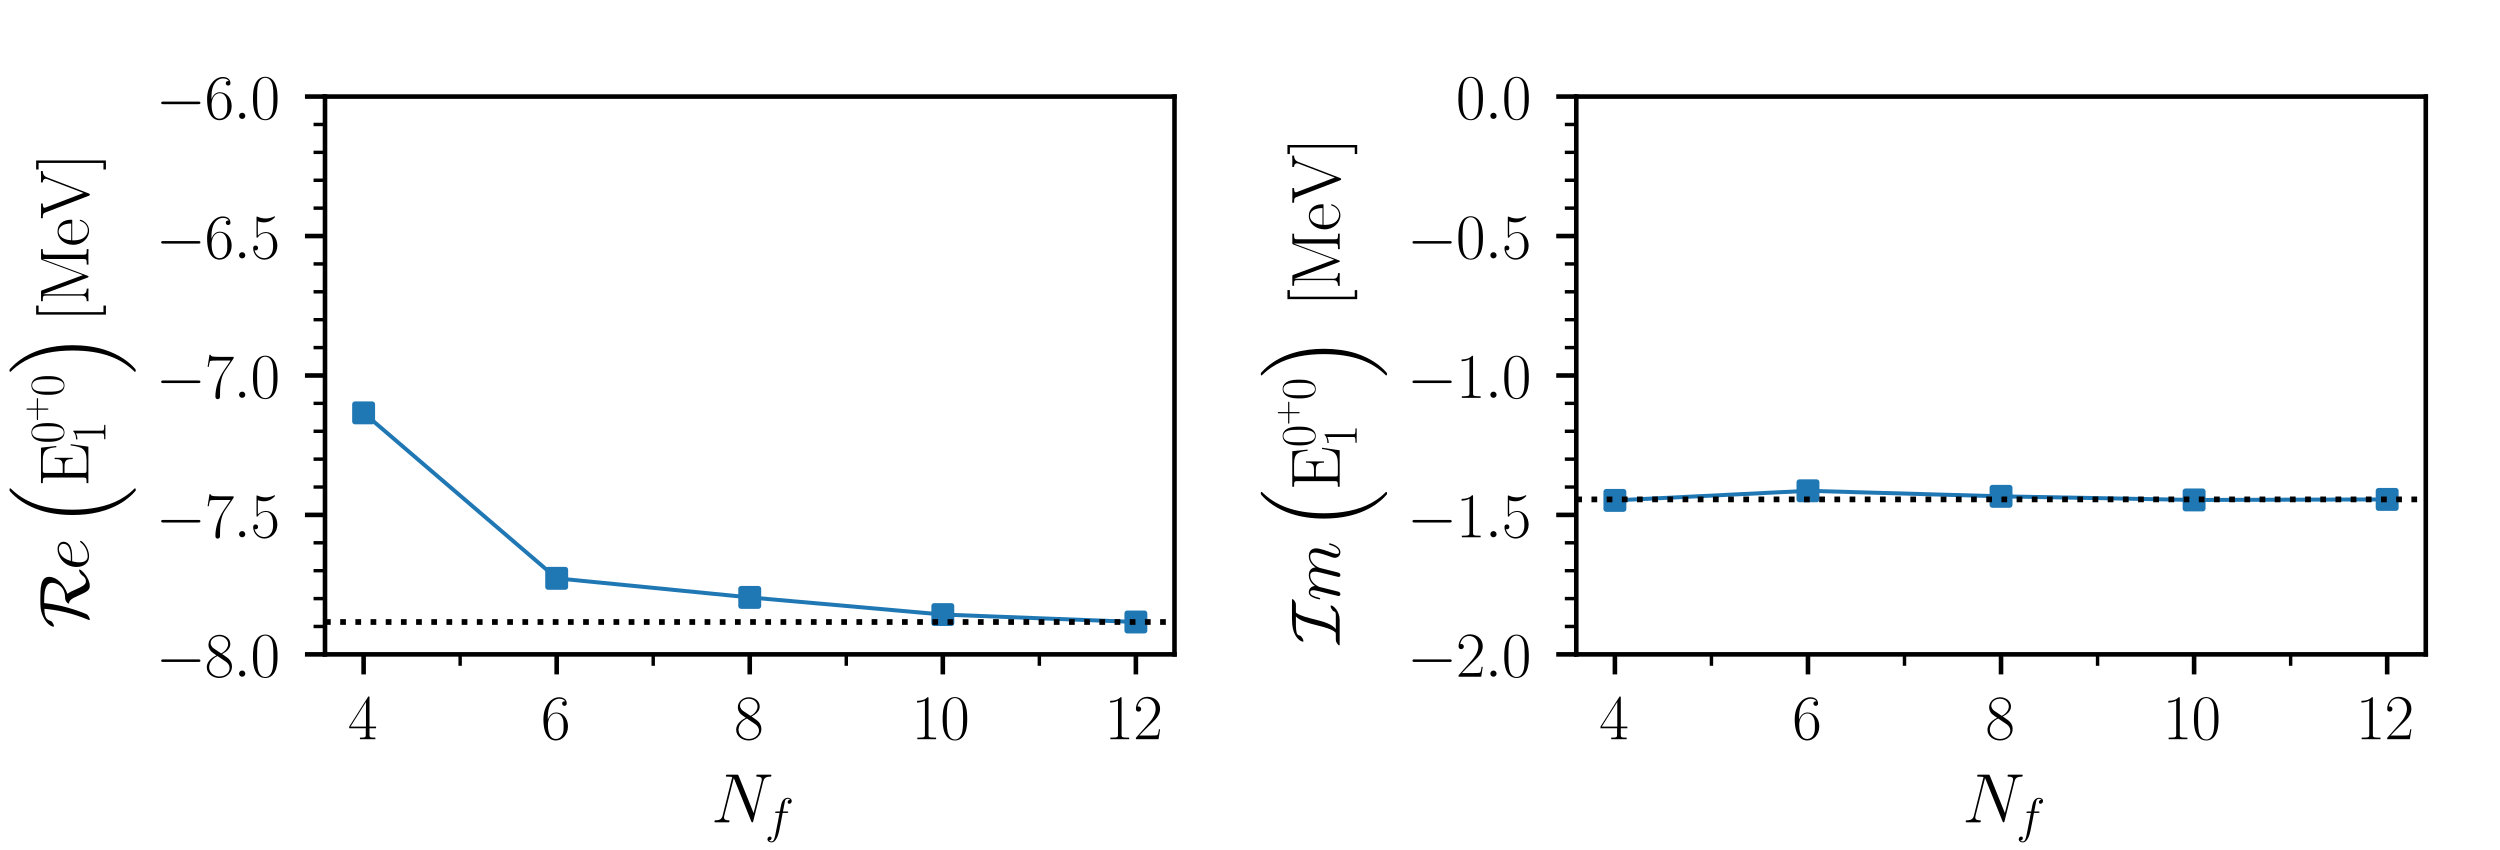 <?xml version="1.0" encoding="utf-8" standalone="no"?>
<!DOCTYPE svg PUBLIC "-//W3C//DTD SVG 1.1//EN"
  "http://www.w3.org/Graphics/SVG/1.1/DTD/svg11.dtd">
<svg xmlns:xlink="http://www.w3.org/1999/xlink" width="436.32pt" height="148.32pt" viewBox="0 0 436.32 148.32" xmlns="http://www.w3.org/2000/svg" version="1.1">
 <defs>
  <style type="text/css">*{stroke-linejoin: round; stroke-linecap: butt}</style>
 </defs>
 <g id="figure_1">
  <g id="patch_1">
   <path d="M 0 148.32 
L 436.32 148.32 
L 436.32 0 
L 0 0 
z
" style="fill: #ffffff"/>
  </g>
  <g id="axes_1">
   <g id="patch_2">
    <path d="M 56.722 114.206 
L 204.982 114.206 
L 204.982 16.857 
L 56.722 16.857 
z
" style="fill: #ffffff"/>
   </g>
   <g id="matplotlib.axis_1">
    <g id="xtick_1">
     <g id="line2d_1">
      <defs>
       <path id="m84a79df35b" d="M 0 0 
L 0 3.5 
" style="stroke: #000000; stroke-width: 0.8"/>
      </defs>
      <g>
       <use xlink:href="#m84a79df35b" x="63.461" y="114.206" style="stroke: #000000; stroke-width: 0.8"/>
      </g>
     </g>
     <g id="text_1">
      <!-- $\mathdefault{4}$ -->
      <g transform="translate(60.721 129.015) scale(0.11 -0.11)">
       <defs>
        <path id="CMR17-34" d="M 2150 4122 
C 2150 4256 2144 4256 2029 4256 
L 128 1254 
L 128 1088 
L 1779 1088 
L 1779 457 
C 1779 224 1766 160 1318 160 
L 1197 160 
L 1197 0 
C 1402 0 1747 0 1965 0 
C 2182 0 2528 0 2733 0 
L 2733 160 
L 2611 160 
C 2163 160 2150 224 2150 457 
L 2150 1088 
L 2803 1088 
L 2803 1254 
L 2150 1254 
L 2150 4122 
z
M 1798 3703 
L 1798 1254 
L 256 1254 
L 1798 3703 
z
" transform="scale(0.016)"/>
       </defs>
       <use xlink:href="#CMR17-34" transform="scale(0.996)"/>
      </g>
     </g>
    </g>
    <g id="xtick_2">
     <g id="line2d_2">
      <g>
       <use xlink:href="#m84a79df35b" x="97.156" y="114.206" style="stroke: #000000; stroke-width: 0.8"/>
      </g>
     </g>
     <g id="text_2">
      <!-- $\mathdefault{6}$ -->
      <g transform="translate(94.416 129.015) scale(0.11 -0.11)">
       <defs>
        <path id="CMR17-36" d="M 678 2176 
C 678 3690 1395 4032 1811 4032 
C 1946 4032 2272 4009 2400 3776 
C 2298 3776 2106 3776 2106 3553 
C 2106 3381 2246 3323 2336 3323 
C 2394 3323 2566 3348 2566 3560 
C 2566 3954 2246 4179 1805 4179 
C 1043 4179 243 3390 243 1984 
C 243 253 966 -128 1478 -128 
C 2099 -128 2688 427 2688 1283 
C 2688 2081 2170 2662 1517 2662 
C 1126 2662 838 2407 678 1960 
L 678 2176 
z
M 1478 25 
C 691 25 691 1200 691 1436 
C 691 1896 909 2560 1504 2560 
C 1613 2560 1926 2560 2138 2120 
C 2253 1870 2253 1609 2253 1289 
C 2253 944 2253 690 2118 434 
C 1978 171 1773 25 1478 25 
z
" transform="scale(0.016)"/>
       </defs>
       <use xlink:href="#CMR17-36" transform="scale(0.996)"/>
      </g>
     </g>
    </g>
    <g id="xtick_3">
     <g id="line2d_3">
      <g>
       <use xlink:href="#m84a79df35b" x="130.852" y="114.206" style="stroke: #000000; stroke-width: 0.8"/>
      </g>
     </g>
     <g id="text_3">
      <!-- $\mathdefault{8}$ -->
      <g transform="translate(128.112 129.015) scale(0.11 -0.11)">
       <defs>
        <path id="CMR17-38" d="M 1741 2264 
C 2144 2467 2554 2773 2554 3263 
C 2554 3841 1990 4179 1472 4179 
C 890 4179 378 3759 378 3180 
C 378 3021 416 2747 666 2505 
C 730 2442 998 2251 1171 2130 
C 883 1983 211 1634 211 934 
C 211 279 838 -128 1459 -128 
C 2144 -128 2720 362 2720 1010 
C 2720 1590 2330 1857 2074 2029 
L 1741 2264 
z
M 902 2822 
C 851 2854 595 3051 595 3351 
C 595 3739 998 4032 1459 4032 
C 1965 4032 2336 3676 2336 3262 
C 2336 2669 1670 2331 1638 2331 
C 1632 2331 1626 2331 1574 2370 
L 902 2822 
z
M 2080 1519 
C 2176 1449 2483 1240 2483 851 
C 2483 381 2010 25 1472 25 
C 890 25 448 438 448 940 
C 448 1443 838 1862 1280 2060 
L 2080 1519 
z
" transform="scale(0.016)"/>
       </defs>
       <use xlink:href="#CMR17-38" transform="scale(0.996)"/>
      </g>
     </g>
    </g>
    <g id="xtick_4">
     <g id="line2d_4">
      <g>
       <use xlink:href="#m84a79df35b" x="164.547" y="114.206" style="stroke: #000000; stroke-width: 0.8"/>
      </g>
     </g>
     <g id="text_4">
      <!-- $\mathdefault{10}$ -->
      <g transform="translate(159.068 129.015) scale(0.11 -0.11)">
       <defs>
        <path id="CMR17-31" d="M 1702 4058 
C 1702 4192 1696 4192 1606 4192 
C 1357 3916 979 3827 621 3827 
C 602 3827 570 3827 563 3808 
C 557 3795 557 3782 557 3648 
C 755 3648 1088 3686 1344 3839 
L 1344 461 
C 1344 236 1331 160 781 160 
L 589 160 
L 589 0 
C 896 0 1216 0 1523 0 
C 1830 0 2150 0 2458 0 
L 2458 160 
L 2266 160 
C 1715 160 1702 230 1702 458 
L 1702 4058 
z
" transform="scale(0.016)"/>
        <path id="CMR17-30" d="M 2688 2025 
C 2688 2416 2682 3080 2413 3591 
C 2176 4039 1798 4198 1466 4198 
C 1158 4198 768 4058 525 3597 
C 269 3118 243 2524 243 2025 
C 243 1661 250 1106 448 619 
C 723 -39 1216 -128 1466 -128 
C 1760 -128 2208 -7 2470 600 
C 2662 1042 2688 1559 2688 2025 
z
M 1466 -26 
C 1056 -26 813 325 723 812 
C 653 1188 653 1738 653 2096 
C 653 2588 653 2997 736 3387 
C 858 3929 1216 4096 1466 4096 
C 1728 4096 2067 3923 2189 3400 
C 2272 3036 2278 2607 2278 2096 
C 2278 1680 2278 1169 2202 792 
C 2067 95 1690 -26 1466 -26 
z
" transform="scale(0.016)"/>
       </defs>
       <use xlink:href="#CMR17-31" transform="scale(0.996)"/>
       <use xlink:href="#CMR17-30" transform="translate(45.69 0) scale(0.996)"/>
      </g>
     </g>
    </g>
    <g id="xtick_5">
     <g id="line2d_5">
      <g>
       <use xlink:href="#m84a79df35b" x="198.243" y="114.206" style="stroke: #000000; stroke-width: 0.8"/>
      </g>
     </g>
     <g id="text_5">
      <!-- $\mathdefault{12}$ -->
      <g transform="translate(192.763 129.015) scale(0.11 -0.11)">
       <defs>
        <path id="CMR17-32" d="M 2669 989 
L 2554 989 
C 2490 536 2438 459 2413 420 
C 2381 369 1920 369 1830 369 
L 602 369 
C 832 619 1280 1072 1824 1597 
C 2214 1967 2669 2402 2669 3035 
C 2669 3790 2067 4224 1395 4224 
C 691 4224 262 3604 262 3030 
C 262 2780 448 2748 525 2748 
C 589 2748 781 2787 781 3010 
C 781 3207 614 3264 525 3264 
C 486 3264 448 3258 422 3245 
C 544 3790 915 4058 1306 4058 
C 1862 4058 2227 3617 2227 3035 
C 2227 2479 1901 2000 1536 1584 
L 262 146 
L 262 0 
L 2515 0 
L 2669 989 
z
" transform="scale(0.016)"/>
       </defs>
       <use xlink:href="#CMR17-31" transform="scale(0.996)"/>
       <use xlink:href="#CMR17-32" transform="translate(45.69 0) scale(0.996)"/>
      </g>
     </g>
    </g>
    <g id="xtick_6">
     <g id="line2d_6">
      <defs>
       <path id="m90418749e6" d="M 0 0 
L 0 2 
" style="stroke: #000000; stroke-width: 0.6"/>
      </defs>
      <g>
       <use xlink:href="#m90418749e6" x="80.308" y="114.206" style="stroke: #000000; stroke-width: 0.6"/>
      </g>
     </g>
    </g>
    <g id="xtick_7">
     <g id="line2d_7">
      <g>
       <use xlink:href="#m90418749e6" x="114.004" y="114.206" style="stroke: #000000; stroke-width: 0.6"/>
      </g>
     </g>
    </g>
    <g id="xtick_8">
     <g id="line2d_8">
      <g>
       <use xlink:href="#m90418749e6" x="147.699" y="114.206" style="stroke: #000000; stroke-width: 0.6"/>
      </g>
     </g>
    </g>
    <g id="xtick_9">
     <g id="line2d_9">
      <g>
       <use xlink:href="#m90418749e6" x="181.395" y="114.206" style="stroke: #000000; stroke-width: 0.6"/>
      </g>
     </g>
    </g>
    <g id="text_6">
     <!-- $N_f$ -->
     <g transform="translate(124.131 143.518) scale(0.12 -0.12)">
      <defs>
       <path id="CMMI12-4e" d="M 4736 3698 
C 4806 3974 4909 4166 5395 4166 
C 5414 4166 5491 4166 5491 4279 
C 5491 4352 5434 4352 5408 4352 
C 5280 4352 4954 4352 4826 4352 
L 4518 4352 
C 4429 4352 4314 4352 4224 4352 
C 4186 4352 4109 4352 4109 4230 
C 4109 4166 4160 4166 4205 4166 
C 4589 4166 4614 4019 4614 3903 
C 4614 3846 4608 3826 4589 3737 
L 3866 850 
L 2496 4249 
C 2451 4352 2445 4352 2304 4352 
L 1523 4352 
C 1395 4352 1338 4352 1338 4230 
C 1338 4166 1382 4166 1504 4166 
C 1536 4166 1914 4166 1914 4115 
C 1914 4102 1901 4051 1894 4032 
L 1043 635 
C 966 320 813 186 390 186 
C 358 186 294 186 294 67 
C 294 0 358 0 378 0 
C 506 0 832 0 960 0 
L 1267 0 
C 1357 0 1466 0 1555 0 
C 1600 0 1670 0 1670 122 
C 1670 180 1606 186 1581 186 
C 1370 186 1165 224 1165 454 
C 1165 505 1178 562 1190 613 
L 2054 4032 
C 2093 3968 2093 3956 2118 3898 
L 3642 115 
C 3674 38 3686 0 3744 0 
C 3808 0 3814 19 3840 128 
L 4736 3698 
z
" transform="scale(0.016)"/>
       <path id="CMMI12-66" d="M 2854 2566 
C 2982 2566 3034 2566 3034 2688 
C 3034 2752 2982 2752 2867 2752 
L 2349 2752 
C 2470 3429 2560 3897 2611 4107 
C 2650 4265 2784 4416 2950 4416 
C 3085 4416 3219 4358 3283 4298 
C 3034 4272 2957 4082 2957 3969 
C 2957 3837 3053 3759 3174 3759 
C 3302 3759 3494 3870 3494 4119 
C 3494 4393 3226 4544 2944 4544 
C 2669 4544 2400 4334 2272 4078 
C 2157 3848 2093 3611 1946 2752 
L 1517 2752 
C 1395 2752 1331 2752 1331 2637 
C 1331 2566 1370 2566 1498 2566 
L 1907 2566 
C 1792 1976 1530 542 1382 -137 
C 1274 -689 1178 -1152 858 -1152 
C 838 -1152 653 -1152 538 -1031 
C 864 -1005 864 -726 864 -720 
C 864 -593 768 -517 646 -517 
C 518 -517 326 -625 326 -867 
C 326 -1140 608 -1280 858 -1280 
C 1510 -1280 1779 -118 1850 199 
C 1965 688 2278 2376 2310 2566 
L 2854 2566 
z
" transform="scale(0.016)"/>
      </defs>
      <use xlink:href="#CMMI12-4e" transform="scale(0.996)"/>
      <use xlink:href="#CMMI12-66" transform="translate(78.115 -14.944) scale(0.697)"/>
     </g>
    </g>
   </g>
   <g id="matplotlib.axis_2">
    <g id="ytick_1">
     <g id="line2d_10">
      <defs>
       <path id="mbf4d6f5f51" d="M 0 0 
L -3.5 0 
" style="stroke: #000000; stroke-width: 0.8"/>
      </defs>
      <g>
       <use xlink:href="#mbf4d6f5f51" x="56.722" y="114.206" style="stroke: #000000; stroke-width: 0.8"/>
      </g>
     </g>
     <g id="text_7">
      <!-- $\mathdefault{−8.0}$ -->
      <g transform="translate(27.195 118.11) scale(0.11 -0.11)">
       <defs>
        <path id="CMSY10-0" d="M 4218 1472 
C 4326 1472 4442 1472 4442 1600 
C 4442 1728 4326 1728 4218 1728 
L 755 1728 
C 646 1728 531 1728 531 1600 
C 531 1472 646 1472 755 1472 
L 4218 1472 
z
" transform="scale(0.016)"/>
        <path id="CMMI12-3a" d="M 1178 307 
C 1178 492 1024 619 870 619 
C 685 619 557 466 557 313 
C 557 128 710 0 864 0 
C 1050 0 1178 153 1178 307 
z
" transform="scale(0.016)"/>
       </defs>
       <use xlink:href="#CMSY10-0" transform="scale(0.996)"/>
       <use xlink:href="#CMR17-38" transform="translate(77.487 0) scale(0.996)"/>
       <use xlink:href="#CMMI12-3a" transform="translate(123.178 0) scale(0.996)"/>
       <use xlink:href="#CMR17-30" transform="translate(150.275 0) scale(0.996)"/>
      </g>
     </g>
    </g>
    <g id="ytick_2">
     <g id="line2d_11">
      <g>
       <use xlink:href="#mbf4d6f5f51" x="56.722" y="89.869" style="stroke: #000000; stroke-width: 0.8"/>
      </g>
     </g>
     <g id="text_8">
      <!-- $\mathdefault{−7.5}$ -->
      <g transform="translate(27.195 93.773) scale(0.11 -0.11)">
       <defs>
        <path id="CMR17-37" d="M 2886 3941 
L 2886 4081 
L 1382 4081 
C 634 4081 621 4165 595 4288 
L 480 4288 
L 294 3094 
L 410 3094 
C 429 3215 474 3540 550 3661 
C 589 3712 1062 3712 1171 3712 
L 2579 3712 
L 1869 2661 
C 1395 1954 1069 999 1069 165 
C 1069 89 1069 -128 1299 -128 
C 1530 -128 1530 89 1530 171 
L 1530 465 
C 1530 1508 1709 2196 2003 2636 
L 2886 3941 
z
" transform="scale(0.016)"/>
        <path id="CMR17-35" d="M 730 3692 
C 794 3666 1056 3584 1325 3584 
C 1920 3584 2246 3911 2432 4100 
C 2432 4157 2432 4192 2394 4192 
C 2387 4192 2374 4192 2323 4163 
C 2099 4058 1837 3973 1517 3973 
C 1325 3973 1037 3999 723 4139 
C 653 4171 640 4171 634 4171 
C 602 4171 595 4164 595 4037 
L 595 2203 
C 595 2089 595 2057 659 2057 
C 691 2057 704 2070 736 2114 
C 941 2401 1222 2522 1542 2522 
C 1766 2522 2246 2382 2246 1289 
C 2246 1085 2246 715 2054 421 
C 1894 159 1645 25 1370 25 
C 947 25 518 320 403 814 
C 429 807 480 795 506 795 
C 589 795 749 840 749 1038 
C 749 1210 627 1280 506 1280 
C 358 1280 262 1190 262 1011 
C 262 454 704 -128 1382 -128 
C 2042 -128 2669 440 2669 1264 
C 2669 2030 2170 2624 1549 2624 
C 1222 2624 947 2503 730 2274 
L 730 3692 
z
" transform="scale(0.016)"/>
       </defs>
       <use xlink:href="#CMSY10-0" transform="scale(0.996)"/>
       <use xlink:href="#CMR17-37" transform="translate(77.487 0) scale(0.996)"/>
       <use xlink:href="#CMMI12-3a" transform="translate(123.178 0) scale(0.996)"/>
       <use xlink:href="#CMR17-35" transform="translate(150.275 0) scale(0.996)"/>
      </g>
     </g>
    </g>
    <g id="ytick_3">
     <g id="line2d_12">
      <g>
       <use xlink:href="#mbf4d6f5f51" x="56.722" y="65.531" style="stroke: #000000; stroke-width: 0.8"/>
      </g>
     </g>
     <g id="text_9">
      <!-- $\mathdefault{−7.0}$ -->
      <g transform="translate(27.195 69.436) scale(0.11 -0.11)">
       <use xlink:href="#CMSY10-0" transform="scale(0.996)"/>
       <use xlink:href="#CMR17-37" transform="translate(77.487 0) scale(0.996)"/>
       <use xlink:href="#CMMI12-3a" transform="translate(123.178 0) scale(0.996)"/>
       <use xlink:href="#CMR17-30" transform="translate(150.275 0) scale(0.996)"/>
      </g>
     </g>
    </g>
    <g id="ytick_4">
     <g id="line2d_13">
      <g>
       <use xlink:href="#mbf4d6f5f51" x="56.722" y="41.194" style="stroke: #000000; stroke-width: 0.8"/>
      </g>
     </g>
     <g id="text_10">
      <!-- $\mathdefault{−6.5}$ -->
      <g transform="translate(27.195 45.098) scale(0.11 -0.11)">
       <use xlink:href="#CMSY10-0" transform="scale(0.996)"/>
       <use xlink:href="#CMR17-36" transform="translate(77.487 0) scale(0.996)"/>
       <use xlink:href="#CMMI12-3a" transform="translate(123.178 0) scale(0.996)"/>
       <use xlink:href="#CMR17-35" transform="translate(150.275 0) scale(0.996)"/>
      </g>
     </g>
    </g>
    <g id="ytick_5">
     <g id="line2d_14">
      <g>
       <use xlink:href="#mbf4d6f5f51" x="56.722" y="16.857" style="stroke: #000000; stroke-width: 0.8"/>
      </g>
     </g>
     <g id="text_11">
      <!-- $\mathdefault{−6.0}$ -->
      <g transform="translate(27.195 20.761) scale(0.11 -0.11)">
       <use xlink:href="#CMSY10-0" transform="scale(0.996)"/>
       <use xlink:href="#CMR17-36" transform="translate(77.487 0) scale(0.996)"/>
       <use xlink:href="#CMMI12-3a" transform="translate(123.178 0) scale(0.996)"/>
       <use xlink:href="#CMR17-30" transform="translate(150.275 0) scale(0.996)"/>
      </g>
     </g>
    </g>
    <g id="ytick_6">
     <g id="line2d_15">
      <defs>
       <path id="mc8627f17cb" d="M 0 0 
L -2 0 
" style="stroke: #000000; stroke-width: 0.6"/>
      </defs>
      <g>
       <use xlink:href="#mc8627f17cb" x="56.722" y="109.339" style="stroke: #000000; stroke-width: 0.6"/>
      </g>
     </g>
    </g>
    <g id="ytick_7">
     <g id="line2d_16">
      <g>
       <use xlink:href="#mc8627f17cb" x="56.722" y="104.471" style="stroke: #000000; stroke-width: 0.6"/>
      </g>
     </g>
    </g>
    <g id="ytick_8">
     <g id="line2d_17">
      <g>
       <use xlink:href="#mc8627f17cb" x="56.722" y="99.604" style="stroke: #000000; stroke-width: 0.6"/>
      </g>
     </g>
    </g>
    <g id="ytick_9">
     <g id="line2d_18">
      <g>
       <use xlink:href="#mc8627f17cb" x="56.722" y="94.736" style="stroke: #000000; stroke-width: 0.6"/>
      </g>
     </g>
    </g>
    <g id="ytick_10">
     <g id="line2d_19">
      <g>
       <use xlink:href="#mc8627f17cb" x="56.722" y="85.001" style="stroke: #000000; stroke-width: 0.6"/>
      </g>
     </g>
    </g>
    <g id="ytick_11">
     <g id="line2d_20">
      <g>
       <use xlink:href="#mc8627f17cb" x="56.722" y="80.134" style="stroke: #000000; stroke-width: 0.6"/>
      </g>
     </g>
    </g>
    <g id="ytick_12">
     <g id="line2d_21">
      <g>
       <use xlink:href="#mc8627f17cb" x="56.722" y="75.266" style="stroke: #000000; stroke-width: 0.6"/>
      </g>
     </g>
    </g>
    <g id="ytick_13">
     <g id="line2d_22">
      <g>
       <use xlink:href="#mc8627f17cb" x="56.722" y="70.399" style="stroke: #000000; stroke-width: 0.6"/>
      </g>
     </g>
    </g>
    <g id="ytick_14">
     <g id="line2d_23">
      <g>
       <use xlink:href="#mc8627f17cb" x="56.722" y="60.664" style="stroke: #000000; stroke-width: 0.6"/>
      </g>
     </g>
    </g>
    <g id="ytick_15">
     <g id="line2d_24">
      <g>
       <use xlink:href="#mc8627f17cb" x="56.722" y="55.796" style="stroke: #000000; stroke-width: 0.6"/>
      </g>
     </g>
    </g>
    <g id="ytick_16">
     <g id="line2d_25">
      <g>
       <use xlink:href="#mc8627f17cb" x="56.722" y="50.929" style="stroke: #000000; stroke-width: 0.6"/>
      </g>
     </g>
    </g>
    <g id="ytick_17">
     <g id="line2d_26">
      <g>
       <use xlink:href="#mc8627f17cb" x="56.722" y="46.061" style="stroke: #000000; stroke-width: 0.6"/>
      </g>
     </g>
    </g>
    <g id="ytick_18">
     <g id="line2d_27">
      <g>
       <use xlink:href="#mc8627f17cb" x="56.722" y="36.326" style="stroke: #000000; stroke-width: 0.6"/>
      </g>
     </g>
    </g>
    <g id="ytick_19">
     <g id="line2d_28">
      <g>
       <use xlink:href="#mc8627f17cb" x="56.722" y="31.459" style="stroke: #000000; stroke-width: 0.6"/>
      </g>
     </g>
    </g>
    <g id="ytick_20">
     <g id="line2d_29">
      <g>
       <use xlink:href="#mc8627f17cb" x="56.722" y="26.592" style="stroke: #000000; stroke-width: 0.6"/>
      </g>
     </g>
    </g>
    <g id="ytick_21">
     <g id="line2d_30">
      <g>
       <use xlink:href="#mc8627f17cb" x="56.722" y="21.724" style="stroke: #000000; stroke-width: 0.6"/>
      </g>
     </g>
    </g>
    <g id="text_12">
     <!-- $\mathcal{R}e\left(\mathrm{E^{0^{+}0}_{1}}\right)[\SI[]{}{\mega\eV}]$ -->
     <g transform="translate(15.424 109.637) rotate(-90) scale(0.12 -0.12)">
      <defs>
       <path id="CMSY10-52" d="M 2592 4032 
C 3821 4032 4141 3727 4141 3299 
C 4141 2904 3834 2125 2778 2125 
C 2464 2125 2246 1881 2246 1805 
C 2246 1767 2272 1767 2278 1767 
C 2547 1722 2675 1594 3008 839 
C 3302 167 3469 -128 3846 -128 
C 4621 -128 5357 659 5357 800 
C 5357 845 5306 845 5286 845 
C 5210 845 4960 755 4826 570 
C 4723 423 4582 224 4269 224 
C 3942 224 3744 679 3526 1178 
C 3392 1498 3277 1735 3130 1907 
C 4058 2247 4685 2919 4685 3584 
C 4685 4384 3610 4384 2643 4384 
C 2003 4384 1645 4384 1107 4154 
C 250 3776 134 3245 134 3194 
C 134 3155 160 3143 198 3143 
C 301 3143 448 3234 499 3267 
C 634 3359 653 3398 691 3522 
C 781 3784 960 4013 1766 4013 
C 1734 3625 1677 3033 1459 2102 
C 1286 1388 1050 687 768 6 
C 736 -64 736 -77 736 -83 
C 736 -128 787 -128 800 -128 
C 928 -128 1197 26 1267 147 
C 1280 179 2093 1984 2291 4032 
L 2592 4032 
z
" transform="scale(0.016)"/>
       <path id="CMMI12-65" d="M 1146 1479 
C 1318 1479 1754 1479 2061 1595 
C 2547 1783 2592 2158 2592 2274 
C 2592 2558 2349 2816 1926 2816 
C 1254 2816 288 2210 288 1073 
C 288 402 672 -64 1254 -64 
C 2125 -64 2675 609 2675 692 
C 2675 730 2637 762 2611 762 
C 2592 762 2586 756 2528 699 
C 2118 159 1510 64 1267 64 
C 902 64 710 350 710 822 
C 710 911 710 1071 806 1479 
L 1146 1479 
z
M 838 1600 
C 1114 2592 1722 2689 1926 2689 
C 2208 2689 2400 2522 2400 2277 
C 2400 1600 1376 1600 1107 1600 
L 838 1600 
z
" transform="scale(0.016)"/>
       <path id="CMEX10-10" d="M 3296 -11187 
C 3309 -11194 3366 -11258 3373 -11258 
L 3514 -11258 
C 3533 -11258 3584 -11251 3584 -11194 
C 3584 -11168 3571 -11155 3558 -11136 
C 3328 -10906 2982 -10554 2586 -9850 
C 1894 -8621 1638 -7040 1638 -5504 
C 1638 -2662 2445 -992 3565 141 
C 3584 160 3584 179 3584 192 
C 3584 256 3539 256 3462 256 
C 3379 256 3366 256 3309 205 
C 2701 -320 2016 -1210 1574 -2560 
C 1299 -3405 1152 -4435 1152 -5498 
C 1152 -7014 1427 -8730 2432 -10214 
C 2605 -10464 2842 -10726 2842 -10733 
C 2906 -10810 2995 -10912 3046 -10957 
L 3296 -11187 
z
" transform="scale(0.016)"/>
       <path id="CMR17-45" d="M 3885 1615 
L 3770 1615 
C 3629 676 3546 166 2419 166 
L 1530 166 
C 1274 166 1261 197 1261 414 
L 1261 2176 
L 1862 2176 
C 2464 2176 2522 1960 2522 1430 
L 2637 1430 
L 2637 3081 
L 2522 3081 
C 2522 2557 2464 2342 1862 2342 
L 1261 2342 
L 1261 3913 
C 1261 4128 1274 4160 1530 4160 
L 2406 4160 
C 3398 4160 3514 3769 3603 2929 
L 3718 2929 
L 3565 4325 
L 326 4325 
L 326 4160 
C 768 4160 838 4160 838 3874 
L 838 451 
C 838 166 768 166 326 166 
L 326 0 
L 3654 0 
L 3885 1615 
z
" transform="scale(0.016)"/>
       <path id="CMR17-2b" d="M 2413 1472 
L 4109 1472 
C 4198 1472 4307 1472 4307 1580 
C 4307 1695 4205 1695 4109 1695 
L 2413 1695 
L 2413 3386 
C 2413 3475 2413 3584 2304 3584 
C 2189 3584 2189 3482 2189 3386 
L 2189 1695 
L 493 1695 
C 403 1695 294 1695 294 1587 
C 294 1472 397 1472 493 1472 
L 2189 1472 
L 2189 -218 
C 2189 -307 2189 -416 2298 -416 
C 2413 -416 2413 -314 2413 -218 
L 2413 1472 
z
" transform="scale(0.016)"/>
       <path id="CMEX10-11" d="M 2662 -5498 
C 2662 -3661 2234 -1709 973 -269 
C 883 -166 646 83 493 218 
C 448 256 435 256 352 256 
C 288 256 230 256 230 192 
C 230 166 256 141 269 128 
C 486 -96 832 -448 1229 -1152 
C 1920 -2381 2176 -3962 2176 -5498 
C 2176 -8275 1408 -9971 256 -11142 
C 243 -11155 230 -11174 230 -11194 
C 230 -11258 288 -11258 352 -11258 
C 435 -11258 448 -11258 506 -11206 
C 1114 -10682 1798 -9792 2240 -8442 
C 2522 -7565 2662 -6528 2662 -5498 
z
" transform="scale(0.016)"/>
       <path id="CMR17-5b" d="M 1504 -1600 
L 1504 -1377 
L 902 -1377 
L 902 4544 
L 1504 4544 
L 1504 4767 
L 678 4767 
L 678 -1600 
L 1504 -1600 
z
" transform="scale(0.016)"/>
       <path id="CMR17-4d" d="M 1338 4224 
C 1299 4320 1293 4320 1158 4320 
L 339 4320 
L 339 4160 
C 781 4160 851 4160 851 3875 
L 851 610 
C 851 451 851 153 339 153 
L 339 -13 
C 486 0 755 0 915 0 
C 1075 0 1344 0 1491 -13 
L 1491 153 
C 979 153 979 451 979 610 
L 979 4135 
L 986 4135 
L 2490 89 
C 2515 25 2528 -13 2579 -13 
C 2630 -13 2643 25 2669 89 
L 4186 4166 
L 4192 4166 
L 4192 438 
C 4192 153 4122 153 3680 153 
L 3680 -13 
C 3853 0 4198 0 4384 0 
C 4570 0 4922 0 5094 -13 
L 5094 153 
C 4653 153 4582 153 4582 438 
L 4582 3875 
C 4582 4160 4653 4160 5094 4160 
L 5094 4320 
L 4282 4320 
C 4147 4320 4141 4314 4102 4218 
L 2720 502 
L 1338 4224 
z
" transform="scale(0.016)"/>
       <path id="CMR17-65" d="M 2438 1472 
C 2464 1498 2464 1511 2464 1576 
C 2464 2238 2118 2816 1389 2816 
C 710 2816 173 2169 173 1383 
C 173 551 781 -64 1459 -64 
C 2176 -64 2458 607 2458 740 
C 2458 784 2419 784 2406 784 
C 2362 784 2355 771 2330 696 
C 2189 265 1837 51 1504 51 
C 1229 51 954 203 781 480 
C 582 803 582 1176 582 1472 
L 2438 1472 
z
M 589 1568 
C 634 2505 1126 2714 1382 2714 
C 1818 2714 2112 2297 2118 1568 
L 589 1568 
z
" transform="scale(0.016)"/>
       <path id="CMR17-56" d="M 3776 3745 
C 3834 3886 3936 4160 4365 4160 
L 4365 4332 
C 4218 4319 4051 4319 3891 4319 
C 3738 4319 3475 4319 3328 4332 
L 3328 4160 
C 3648 4160 3661 3936 3661 3898 
C 3661 3827 3642 3783 3622 3732 
L 2362 446 
L 1043 3886 
C 1024 3931 1011 3963 1011 3994 
C 1011 4160 1267 4160 1402 4160 
L 1402 4319 
C 1197 4319 896 4319 685 4319 
C 518 4319 218 4319 64 4332 
L 64 4160 
C 435 4160 506 4135 582 3931 
L 2106 -26 
C 2138 -115 2144 -128 2214 -128 
C 2285 -128 2291 -115 2323 -26 
L 3776 3745 
z
" transform="scale(0.016)"/>
       <path id="CMR17-5d" d="M 915 4767 
L 90 4767 
L 90 4544 
L 691 4544 
L 691 -1377 
L 90 -1377 
L 90 -1600 
L 915 -1600 
L 915 4767 
z
" transform="scale(0.016)"/>
      </defs>
      <use xlink:href="#CMSY10-52" transform="scale(0.996)"/>
      <use xlink:href="#CMMI12-65" transform="translate(84.434 0) scale(0.996)"/>
      <use xlink:href="#CMEX10-10" transform="translate(146.25 110.586) scale(0.996)"/>
      <use xlink:href="#CMR17-45" transform="translate(205.749 0) scale(0.996)"/>
      <use xlink:href="#CMR17-30" transform="translate(268.336 36.154) scale(0.697)"/>
      <use xlink:href="#CMR17-2b" transform="translate(300.319 61.461) scale(0.498)"/>
      <use xlink:href="#CMR17-30" transform="translate(336.674 36.154) scale(0.697)"/>
      <use xlink:href="#CMR17-31" transform="translate(268.336 -24.74) scale(0.697)"/>
      <use xlink:href="#CMEX10-11" transform="translate(369.156 110.586) scale(0.996)"/>
      <use xlink:href="#CMR17-5b" transform="translate(445.259 0) scale(0.996)"/>
      <use xlink:href="#CMR17-4d" transform="translate(470.131 0) scale(0.996)"/>
      <use xlink:href="#CMR17-65" transform="translate(554.817 0) scale(0.996)"/>
      <use xlink:href="#CMR17-56" transform="translate(595.303 0) scale(0.996)"/>
      <use xlink:href="#CMR17-5d" transform="translate(665.677 0) scale(0.996)"/>
     </g>
    </g>
   </g>
   <g id="line2d_31">
    <path d="M 63.461 72.059 
L 97.156 100.936 
L 130.852 104.266 
L 164.547 107.258 
L 198.243 108.554 
" clip-path="url(#p80d5903f68)" style="fill: none; stroke: #1f77b4; stroke-width: 0.7; stroke-linecap: square"/>
    <defs>
     <path id="mf0fd26849b" d="M -1.5 1.5 
L 1.5 1.5 
L 1.5 -1.5 
L -1.5 -1.5 
z
" style="stroke: #1f77b4; stroke-linejoin: miter"/>
    </defs>
    <g clip-path="url(#p80d5903f68)">
     <use xlink:href="#mf0fd26849b" x="63.461" y="72.059" style="fill: #1f77b4; stroke: #1f77b4; stroke-linejoin: miter"/>
     <use xlink:href="#mf0fd26849b" x="97.156" y="100.936" style="fill: #1f77b4; stroke: #1f77b4; stroke-linejoin: miter"/>
     <use xlink:href="#mf0fd26849b" x="130.852" y="104.266" style="fill: #1f77b4; stroke: #1f77b4; stroke-linejoin: miter"/>
     <use xlink:href="#mf0fd26849b" x="164.547" y="107.258" style="fill: #1f77b4; stroke: #1f77b4; stroke-linejoin: miter"/>
     <use xlink:href="#mf0fd26849b" x="198.243" y="108.554" style="fill: #1f77b4; stroke: #1f77b4; stroke-linejoin: miter"/>
    </g>
   </g>
   <g id="line2d_32">
    <path d="M 56.722 108.554 
L 204.982 108.554 
" clip-path="url(#p80d5903f68)" style="fill: none; stroke-dasharray: 1,1.65; stroke-dashoffset: 0; stroke: #000000"/>
   </g>
   <g id="patch_3">
    <path d="M 56.722 114.206 
L 56.722 16.857 
" style="fill: none; stroke: #000000; stroke-width: 0.8; stroke-linejoin: miter; stroke-linecap: square"/>
   </g>
   <g id="patch_4">
    <path d="M 204.982 114.206 
L 204.982 16.857 
" style="fill: none; stroke: #000000; stroke-width: 0.8; stroke-linejoin: miter; stroke-linecap: square"/>
   </g>
   <g id="patch_5">
    <path d="M 56.722 114.206 
L 204.982 114.206 
" style="fill: none; stroke: #000000; stroke-width: 0.8; stroke-linejoin: miter; stroke-linecap: square"/>
   </g>
   <g id="patch_6">
    <path d="M 56.722 16.857 
L 204.982 16.857 
" style="fill: none; stroke: #000000; stroke-width: 0.8; stroke-linejoin: miter; stroke-linecap: square"/>
   </g>
  </g>
  <g id="axes_2">
   <g id="patch_7">
    <path d="M 275.106 114.206 
L 423.366 114.206 
L 423.366 16.857 
L 275.106 16.857 
z
" style="fill: #ffffff"/>
   </g>
   <g id="matplotlib.axis_3">
    <g id="xtick_10">
     <g id="line2d_33">
      <g>
       <use xlink:href="#m84a79df35b" x="281.845" y="114.206" style="stroke: #000000; stroke-width: 0.8"/>
      </g>
     </g>
     <g id="text_13">
      <!-- $\mathdefault{4}$ -->
      <g transform="translate(279.106 129.015) scale(0.11 -0.11)">
       <use xlink:href="#CMR17-34" transform="scale(0.996)"/>
      </g>
     </g>
    </g>
    <g id="xtick_11">
     <g id="line2d_34">
      <g>
       <use xlink:href="#m84a79df35b" x="315.541" y="114.206" style="stroke: #000000; stroke-width: 0.8"/>
      </g>
     </g>
     <g id="text_14">
      <!-- $\mathdefault{6}$ -->
      <g transform="translate(312.801 129.015) scale(0.11 -0.11)">
       <use xlink:href="#CMR17-36" transform="scale(0.996)"/>
      </g>
     </g>
    </g>
    <g id="xtick_12">
     <g id="line2d_35">
      <g>
       <use xlink:href="#m84a79df35b" x="349.236" y="114.206" style="stroke: #000000; stroke-width: 0.8"/>
      </g>
     </g>
     <g id="text_15">
      <!-- $\mathdefault{8}$ -->
      <g transform="translate(346.497 129.015) scale(0.11 -0.11)">
       <use xlink:href="#CMR17-38" transform="scale(0.996)"/>
      </g>
     </g>
    </g>
    <g id="xtick_13">
     <g id="line2d_36">
      <g>
       <use xlink:href="#m84a79df35b" x="382.932" y="114.206" style="stroke: #000000; stroke-width: 0.8"/>
      </g>
     </g>
     <g id="text_16">
      <!-- $\mathdefault{10}$ -->
      <g transform="translate(377.452 129.015) scale(0.11 -0.11)">
       <use xlink:href="#CMR17-31" transform="scale(0.996)"/>
       <use xlink:href="#CMR17-30" transform="translate(45.69 0) scale(0.996)"/>
      </g>
     </g>
    </g>
    <g id="xtick_14">
     <g id="line2d_37">
      <g>
       <use xlink:href="#m84a79df35b" x="416.627" y="114.206" style="stroke: #000000; stroke-width: 0.8"/>
      </g>
     </g>
     <g id="text_17">
      <!-- $\mathdefault{12}$ -->
      <g transform="translate(411.148 129.015) scale(0.11 -0.11)">
       <use xlink:href="#CMR17-31" transform="scale(0.996)"/>
       <use xlink:href="#CMR17-32" transform="translate(45.69 0) scale(0.996)"/>
      </g>
     </g>
    </g>
    <g id="xtick_15">
     <g id="line2d_38">
      <g>
       <use xlink:href="#m90418749e6" x="298.693" y="114.206" style="stroke: #000000; stroke-width: 0.6"/>
      </g>
     </g>
    </g>
    <g id="xtick_16">
     <g id="line2d_39">
      <g>
       <use xlink:href="#m90418749e6" x="332.389" y="114.206" style="stroke: #000000; stroke-width: 0.6"/>
      </g>
     </g>
    </g>
    <g id="xtick_17">
     <g id="line2d_40">
      <g>
       <use xlink:href="#m90418749e6" x="366.084" y="114.206" style="stroke: #000000; stroke-width: 0.6"/>
      </g>
     </g>
    </g>
    <g id="xtick_18">
     <g id="line2d_41">
      <g>
       <use xlink:href="#m90418749e6" x="399.78" y="114.206" style="stroke: #000000; stroke-width: 0.6"/>
      </g>
     </g>
    </g>
    <g id="text_18">
     <!-- $N_f$ -->
     <g transform="translate(342.515 143.518) scale(0.12 -0.12)">
      <use xlink:href="#CMMI12-4e" transform="scale(0.996)"/>
      <use xlink:href="#CMMI12-66" transform="translate(78.115 -14.944) scale(0.697)"/>
     </g>
    </g>
   </g>
   <g id="matplotlib.axis_4">
    <g id="ytick_22">
     <g id="line2d_42">
      <g>
       <use xlink:href="#mbf4d6f5f51" x="275.106" y="114.206" style="stroke: #000000; stroke-width: 0.8"/>
      </g>
     </g>
     <g id="text_19">
      <!-- $\mathdefault{−2.0}$ -->
      <g transform="translate(245.58 118.11) scale(0.11 -0.11)">
       <use xlink:href="#CMSY10-0" transform="scale(0.996)"/>
       <use xlink:href="#CMR17-32" transform="translate(77.487 0) scale(0.996)"/>
       <use xlink:href="#CMMI12-3a" transform="translate(123.178 0) scale(0.996)"/>
       <use xlink:href="#CMR17-30" transform="translate(150.275 0) scale(0.996)"/>
      </g>
     </g>
    </g>
    <g id="ytick_23">
     <g id="line2d_43">
      <g>
       <use xlink:href="#mbf4d6f5f51" x="275.106" y="89.869" style="stroke: #000000; stroke-width: 0.8"/>
      </g>
     </g>
     <g id="text_20">
      <!-- $\mathdefault{−1.5}$ -->
      <g transform="translate(245.58 93.773) scale(0.11 -0.11)">
       <use xlink:href="#CMSY10-0" transform="scale(0.996)"/>
       <use xlink:href="#CMR17-31" transform="translate(77.487 0) scale(0.996)"/>
       <use xlink:href="#CMMI12-3a" transform="translate(123.178 0) scale(0.996)"/>
       <use xlink:href="#CMR17-35" transform="translate(150.275 0) scale(0.996)"/>
      </g>
     </g>
    </g>
    <g id="ytick_24">
     <g id="line2d_44">
      <g>
       <use xlink:href="#mbf4d6f5f51" x="275.106" y="65.531" style="stroke: #000000; stroke-width: 0.8"/>
      </g>
     </g>
     <g id="text_21">
      <!-- $\mathdefault{−1.0}$ -->
      <g transform="translate(245.58 69.436) scale(0.11 -0.11)">
       <use xlink:href="#CMSY10-0" transform="scale(0.996)"/>
       <use xlink:href="#CMR17-31" transform="translate(77.487 0) scale(0.996)"/>
       <use xlink:href="#CMMI12-3a" transform="translate(123.178 0) scale(0.996)"/>
       <use xlink:href="#CMR17-30" transform="translate(150.275 0) scale(0.996)"/>
      </g>
     </g>
    </g>
    <g id="ytick_25">
     <g id="line2d_45">
      <g>
       <use xlink:href="#mbf4d6f5f51" x="275.106" y="41.194" style="stroke: #000000; stroke-width: 0.8"/>
      </g>
     </g>
     <g id="text_22">
      <!-- $\mathdefault{−0.5}$ -->
      <g transform="translate(245.58 45.098) scale(0.11 -0.11)">
       <use xlink:href="#CMSY10-0" transform="scale(0.996)"/>
       <use xlink:href="#CMR17-30" transform="translate(77.487 0) scale(0.996)"/>
       <use xlink:href="#CMMI12-3a" transform="translate(123.178 0) scale(0.996)"/>
       <use xlink:href="#CMR17-35" transform="translate(150.275 0) scale(0.996)"/>
      </g>
     </g>
    </g>
    <g id="ytick_26">
     <g id="line2d_46">
      <g>
       <use xlink:href="#mbf4d6f5f51" x="275.106" y="16.857" style="stroke: #000000; stroke-width: 0.8"/>
      </g>
     </g>
     <g id="text_23">
      <!-- $\mathdefault{0.0}$ -->
      <g transform="translate(254.103 20.761) scale(0.11 -0.11)">
       <use xlink:href="#CMR17-30" transform="scale(0.996)"/>
       <use xlink:href="#CMMI12-3a" transform="translate(45.69 0) scale(0.996)"/>
       <use xlink:href="#CMR17-30" transform="translate(72.788 0) scale(0.996)"/>
      </g>
     </g>
    </g>
    <g id="ytick_27">
     <g id="line2d_47">
      <g>
       <use xlink:href="#mc8627f17cb" x="275.106" y="109.339" style="stroke: #000000; stroke-width: 0.6"/>
      </g>
     </g>
    </g>
    <g id="ytick_28">
     <g id="line2d_48">
      <g>
       <use xlink:href="#mc8627f17cb" x="275.106" y="104.471" style="stroke: #000000; stroke-width: 0.6"/>
      </g>
     </g>
    </g>
    <g id="ytick_29">
     <g id="line2d_49">
      <g>
       <use xlink:href="#mc8627f17cb" x="275.106" y="99.604" style="stroke: #000000; stroke-width: 0.6"/>
      </g>
     </g>
    </g>
    <g id="ytick_30">
     <g id="line2d_50">
      <g>
       <use xlink:href="#mc8627f17cb" x="275.106" y="94.736" style="stroke: #000000; stroke-width: 0.6"/>
      </g>
     </g>
    </g>
    <g id="ytick_31">
     <g id="line2d_51">
      <g>
       <use xlink:href="#mc8627f17cb" x="275.106" y="85.001" style="stroke: #000000; stroke-width: 0.6"/>
      </g>
     </g>
    </g>
    <g id="ytick_32">
     <g id="line2d_52">
      <g>
       <use xlink:href="#mc8627f17cb" x="275.106" y="80.134" style="stroke: #000000; stroke-width: 0.6"/>
      </g>
     </g>
    </g>
    <g id="ytick_33">
     <g id="line2d_53">
      <g>
       <use xlink:href="#mc8627f17cb" x="275.106" y="75.266" style="stroke: #000000; stroke-width: 0.6"/>
      </g>
     </g>
    </g>
    <g id="ytick_34">
     <g id="line2d_54">
      <g>
       <use xlink:href="#mc8627f17cb" x="275.106" y="70.399" style="stroke: #000000; stroke-width: 0.6"/>
      </g>
     </g>
    </g>
    <g id="ytick_35">
     <g id="line2d_55">
      <g>
       <use xlink:href="#mc8627f17cb" x="275.106" y="60.664" style="stroke: #000000; stroke-width: 0.6"/>
      </g>
     </g>
    </g>
    <g id="ytick_36">
     <g id="line2d_56">
      <g>
       <use xlink:href="#mc8627f17cb" x="275.106" y="55.796" style="stroke: #000000; stroke-width: 0.6"/>
      </g>
     </g>
    </g>
    <g id="ytick_37">
     <g id="line2d_57">
      <g>
       <use xlink:href="#mc8627f17cb" x="275.106" y="50.929" style="stroke: #000000; stroke-width: 0.6"/>
      </g>
     </g>
    </g>
    <g id="ytick_38">
     <g id="line2d_58">
      <g>
       <use xlink:href="#mc8627f17cb" x="275.106" y="46.061" style="stroke: #000000; stroke-width: 0.6"/>
      </g>
     </g>
    </g>
    <g id="ytick_39">
     <g id="line2d_59">
      <g>
       <use xlink:href="#mc8627f17cb" x="275.106" y="36.326" style="stroke: #000000; stroke-width: 0.6"/>
      </g>
     </g>
    </g>
    <g id="ytick_40">
     <g id="line2d_60">
      <g>
       <use xlink:href="#mc8627f17cb" x="275.106" y="31.459" style="stroke: #000000; stroke-width: 0.6"/>
      </g>
     </g>
    </g>
    <g id="ytick_41">
     <g id="line2d_61">
      <g>
       <use xlink:href="#mc8627f17cb" x="275.106" y="26.592" style="stroke: #000000; stroke-width: 0.6"/>
      </g>
     </g>
    </g>
    <g id="ytick_42">
     <g id="line2d_62">
      <g>
       <use xlink:href="#mc8627f17cb" x="275.106" y="21.724" style="stroke: #000000; stroke-width: 0.6"/>
      </g>
     </g>
    </g>
    <g id="text_24">
     <!-- $\mathcal{I}m\left(\mathrm{E^{0^{+}0}_{1}}\right)\ [\SI[]{}{\mega\eV}]$ -->
     <g transform="translate(233.809 112.336) rotate(-90) scale(0.12 -0.12)">
      <defs>
       <path id="CMSY10-49" d="M 2272 4352 
C 1478 4352 1133 4206 979 4148 
C 326 3874 179 3441 179 3358 
C 179 3313 211 3307 250 3307 
C 365 3307 672 3468 723 3608 
C 800 3853 819 3911 1248 3969 
C 1466 3994 1677 3994 1894 3994 
L 2477 3994 
C 2074 3606 1888 2925 1658 2007 
C 1472 1256 1325 760 1062 423 
C 998 352 992 352 819 352 
L 410 352 
C 288 352 218 352 58 256 
C -13 218 -154 109 -154 45 
C -154 6 -147 0 -6 0 
L 2182 0 
C 2931 0 3488 556 3488 785 
C 3488 830 3437 830 3418 830 
C 3309 830 3008 684 2944 524 
C 2899 390 2880 352 2560 352 
L 1338 352 
C 1792 740 1984 1371 2202 2236 
C 2374 2931 2528 3548 2790 3936 
C 2829 3994 2835 3994 2963 3994 
L 3507 3994 
C 3635 3994 3693 3994 3859 4092 
C 3917 4125 4064 4230 4064 4307 
C 4064 4346 4058 4352 3917 4352 
L 2272 4352 
z
" transform="scale(0.016)"/>
       <path id="CMMI12-6d" d="M 1318 1871 
C 1331 1910 1491 2229 1728 2433 
C 1894 2586 2112 2689 2362 2689 
C 2618 2689 2707 2497 2707 2242 
C 2707 2203 2707 2076 2630 1775 
L 2470 1118 
C 2419 926 2298 453 2285 383 
C 2259 287 2221 121 2221 96 
C 2221 6 2291 -64 2387 -64 
C 2579 -64 2611 83 2669 313 
L 3053 1839 
C 3066 1890 3398 2689 4102 2689 
C 4358 2689 4448 2497 4448 2242 
C 4448 1884 4198 1188 4058 805 
C 4000 651 3968 568 3968 453 
C 3968 166 4166 -64 4474 -64 
C 5069 -64 5293 875 5293 913 
C 5293 945 5267 971 5229 971 
C 5171 971 5165 952 5133 843 
C 4986 332 4749 64 4493 64 
C 4429 64 4326 64 4326 269 
C 4326 436 4403 640 4429 710 
C 4544 1018 4832 1773 4832 2145 
C 4832 2528 4608 2816 4122 2816 
C 3693 2816 3347 2574 3091 2197 
C 3072 2542 2861 2816 2381 2816 
C 1811 2816 1510 2415 1395 2255 
C 1376 2618 1114 2816 832 2816 
C 646 2816 499 2727 378 2484 
C 262 2254 173 1865 173 1839 
C 173 1814 198 1782 243 1782 
C 294 1782 301 1788 339 1935 
C 435 2312 557 2689 813 2689 
C 960 2689 1011 2586 1011 2395 
C 1011 2254 947 2005 902 1807 
L 723 1118 
C 698 996 627 709 595 594 
C 550 428 480 128 480 96 
C 480 6 550 -64 646 -64 
C 723 -64 813 -26 864 70 
C 877 102 934 326 966 453 
L 1107 1028 
L 1318 1871 
z
" transform="scale(0.016)"/>
      </defs>
      <use xlink:href="#CMSY10-49" transform="scale(0.996)"/>
      <use xlink:href="#CMMI12-6d" transform="translate(61.603 0) scale(0.996)"/>
      <use xlink:href="#CMEX10-10" transform="translate(163.534 110.586) scale(0.996)"/>
      <use xlink:href="#CMR17-45" transform="translate(223.034 0) scale(0.996)"/>
      <use xlink:href="#CMR17-30" transform="translate(285.62 36.154) scale(0.697)"/>
      <use xlink:href="#CMR17-2b" transform="translate(317.603 61.461) scale(0.498)"/>
      <use xlink:href="#CMR17-30" transform="translate(353.959 36.154) scale(0.697)"/>
      <use xlink:href="#CMR17-31" transform="translate(285.62 -24.74) scale(0.697)"/>
      <use xlink:href="#CMEX10-11" transform="translate(386.44 110.586) scale(0.996)"/>
      <use xlink:href="#CMR17-5b" transform="translate(490.239 0) scale(0.996)"/>
      <use xlink:href="#CMR17-4d" transform="translate(515.11 0) scale(0.996)"/>
      <use xlink:href="#CMR17-65" transform="translate(599.797 0) scale(0.996)"/>
      <use xlink:href="#CMR17-56" transform="translate(640.283 0) scale(0.996)"/>
      <use xlink:href="#CMR17-5d" transform="translate(710.656 0) scale(0.996)"/>
     </g>
    </g>
   </g>
   <g id="line2d_63">
    <path d="M 281.845 87.332 
L 315.541 85.662 
L 349.236 86.623 
L 382.932 87.255 
L 416.627 87.162 
" clip-path="url(#p453c4831d6)" style="fill: none; stroke: #1f77b4; stroke-width: 0.7; stroke-linecap: square"/>
    <g clip-path="url(#p453c4831d6)">
     <use xlink:href="#mf0fd26849b" x="281.845" y="87.332" style="fill: #1f77b4; stroke: #1f77b4; stroke-linejoin: miter"/>
     <use xlink:href="#mf0fd26849b" x="315.541" y="85.662" style="fill: #1f77b4; stroke: #1f77b4; stroke-linejoin: miter"/>
     <use xlink:href="#mf0fd26849b" x="349.236" y="86.623" style="fill: #1f77b4; stroke: #1f77b4; stroke-linejoin: miter"/>
     <use xlink:href="#mf0fd26849b" x="382.932" y="87.255" style="fill: #1f77b4; stroke: #1f77b4; stroke-linejoin: miter"/>
     <use xlink:href="#mf0fd26849b" x="416.627" y="87.162" style="fill: #1f77b4; stroke: #1f77b4; stroke-linejoin: miter"/>
    </g>
   </g>
   <g id="line2d_64">
    <path d="M 275.106 87.162 
L 423.366 87.162 
" clip-path="url(#p453c4831d6)" style="fill: none; stroke-dasharray: 1,1.65; stroke-dashoffset: 0; stroke: #000000"/>
   </g>
   <g id="patch_8">
    <path d="M 275.106 114.206 
L 275.106 16.857 
" style="fill: none; stroke: #000000; stroke-width: 0.8; stroke-linejoin: miter; stroke-linecap: square"/>
   </g>
   <g id="patch_9">
    <path d="M 423.366 114.206 
L 423.366 16.857 
" style="fill: none; stroke: #000000; stroke-width: 0.8; stroke-linejoin: miter; stroke-linecap: square"/>
   </g>
   <g id="patch_10">
    <path d="M 275.106 114.206 
L 423.366 114.206 
" style="fill: none; stroke: #000000; stroke-width: 0.8; stroke-linejoin: miter; stroke-linecap: square"/>
   </g>
   <g id="patch_11">
    <path d="M 275.106 16.857 
L 423.366 16.857 
" style="fill: none; stroke: #000000; stroke-width: 0.8; stroke-linejoin: miter; stroke-linecap: square"/>
   </g>
  </g>
 </g>
 <defs>
  <clipPath id="p80d5903f68">
   <rect x="56.722" y="16.857" width="148.26" height="97.35"/>
  </clipPath>
  <clipPath id="p453c4831d6">
   <rect x="275.106" y="16.857" width="148.26" height="97.35"/>
  </clipPath>
 </defs>
</svg>
